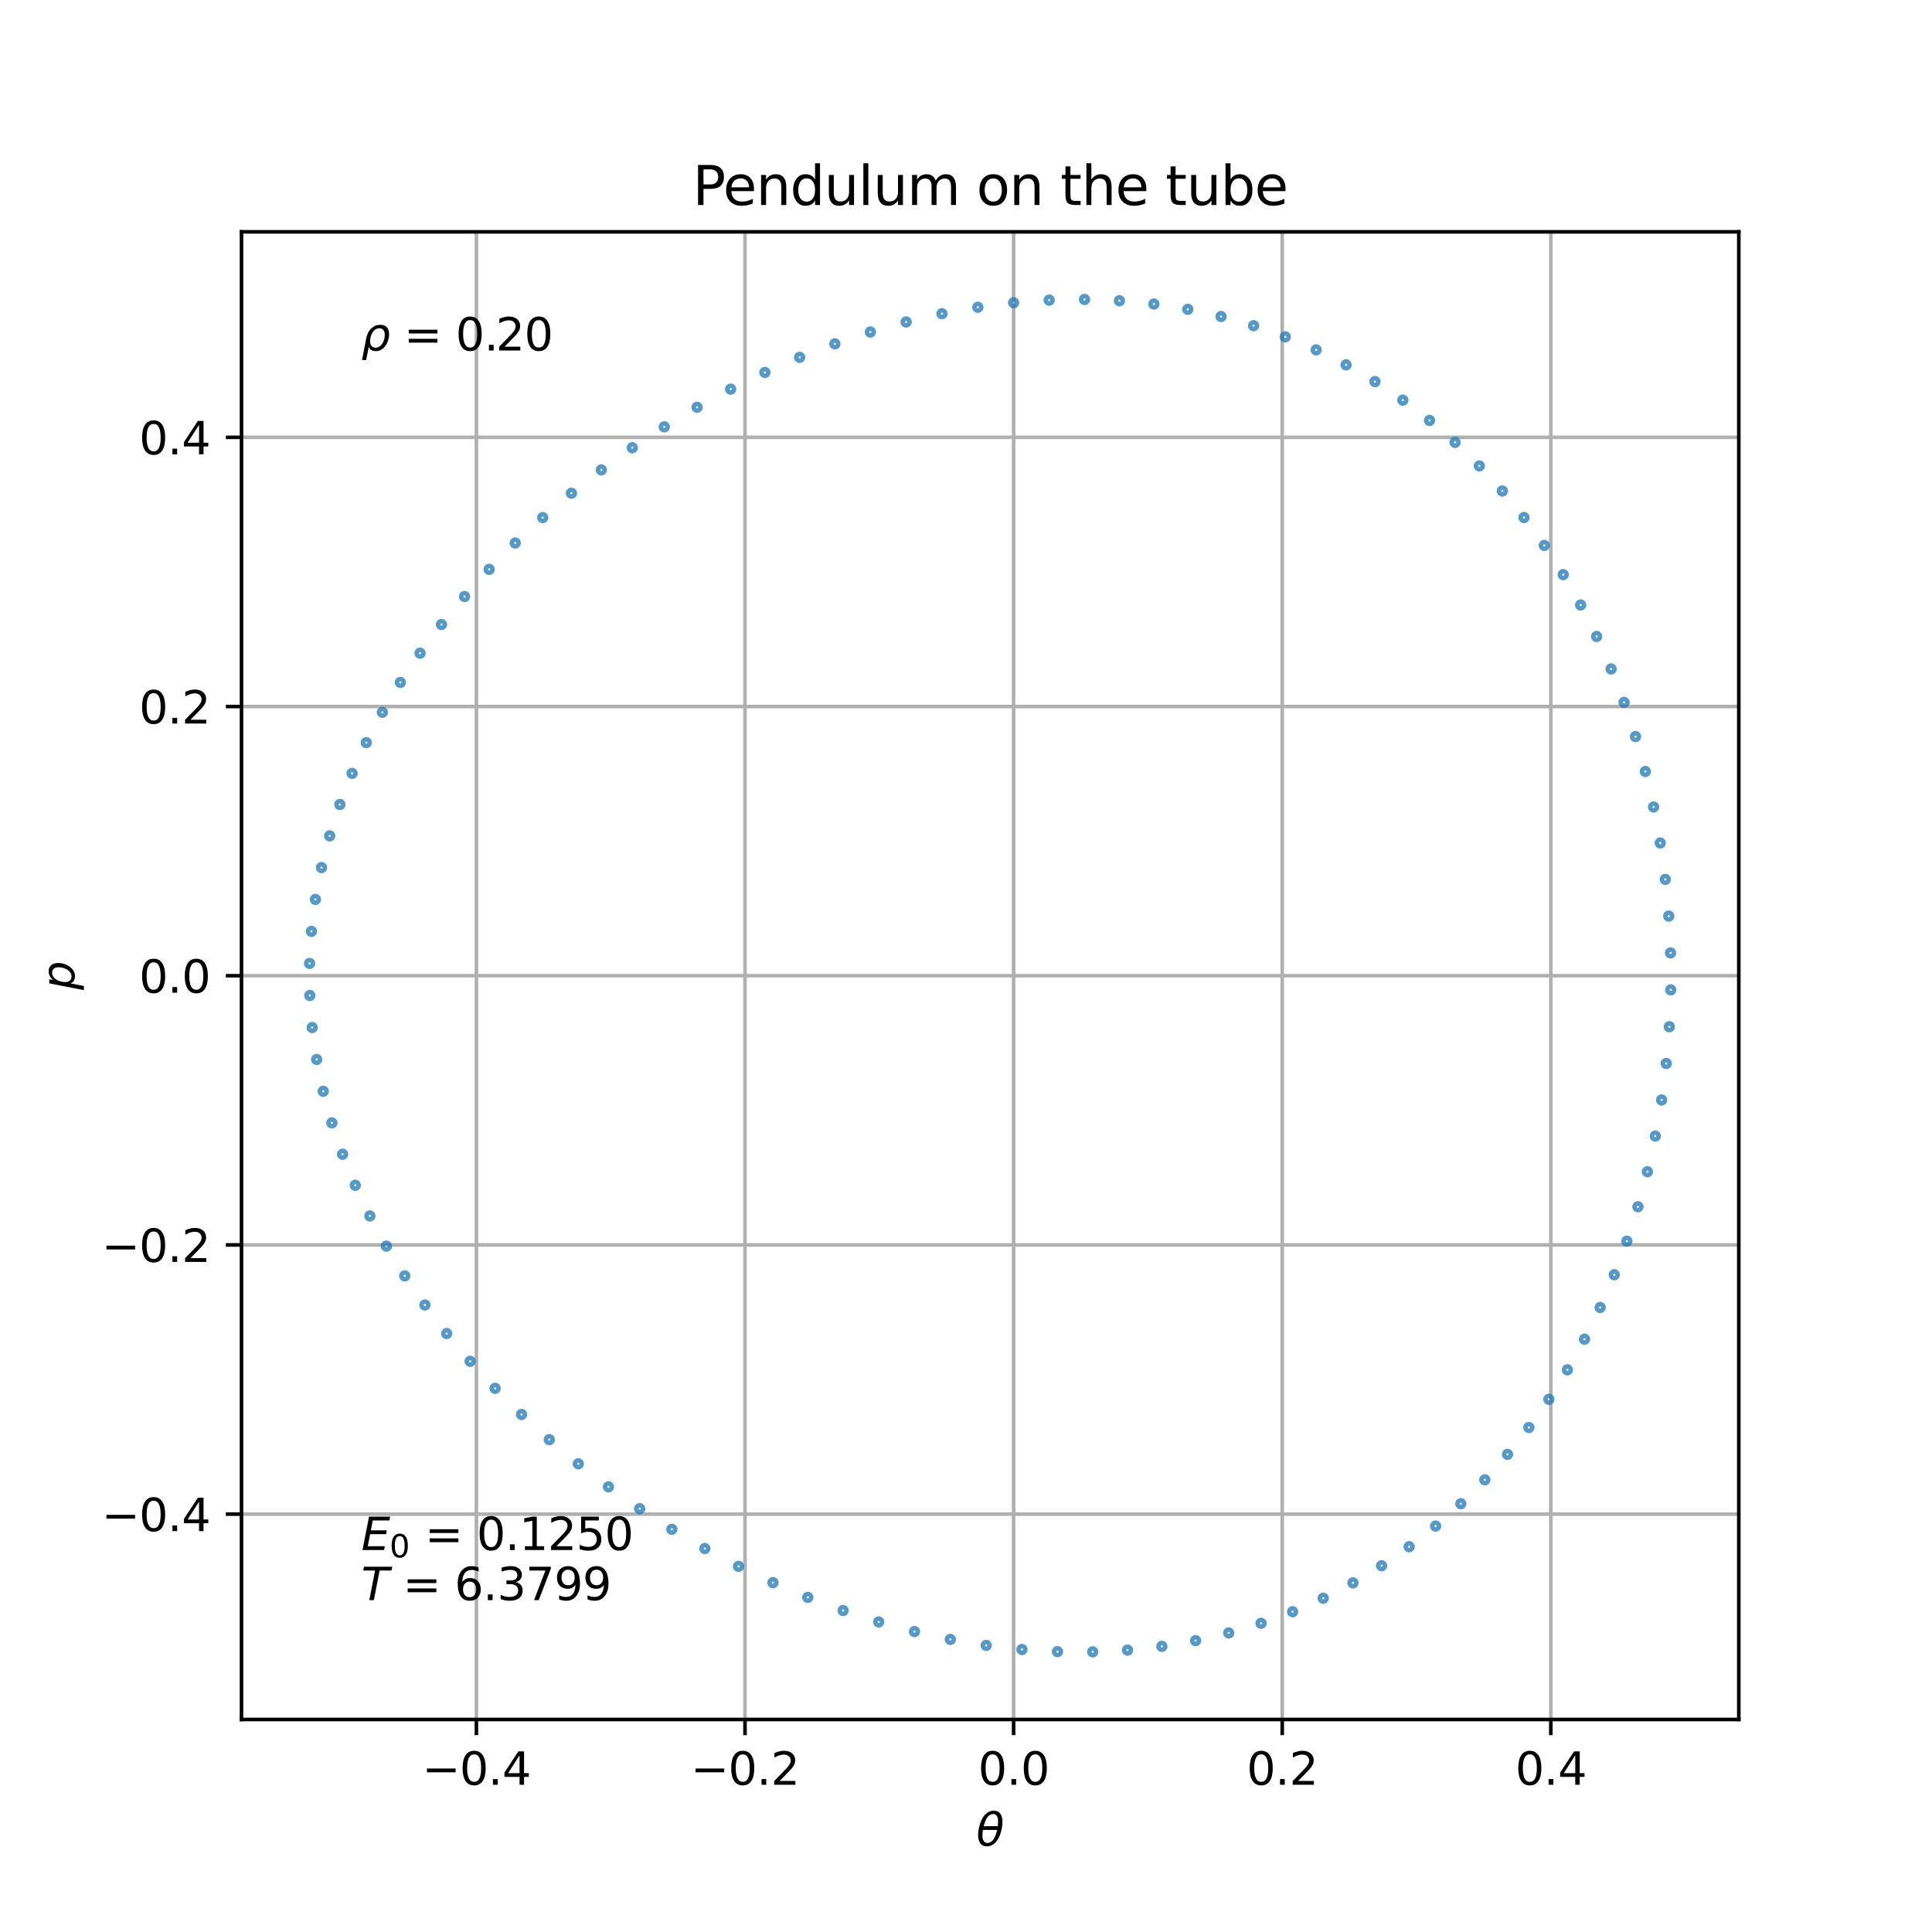 <?xml version="1.0" encoding="utf-8" standalone="no"?>
<!DOCTYPE svg PUBLIC "-//W3C//DTD SVG 1.1//EN"
  "http://www.w3.org/Graphics/SVG/1.1/DTD/svg11.dtd">
<svg xmlns:xlink="http://www.w3.org/1999/xlink" width="432pt" height="432pt" viewBox="0 0 432 432" xmlns="http://www.w3.org/2000/svg" version="1.1">
 <defs>
  <style type="text/css">*{stroke-linejoin: round; stroke-linecap: butt}</style>
 </defs>
 <g id="figure_1">
  <g id="patch_1">
   <path d="M 0 432 
L 432 432 
L 432 0 
L 0 0 
z
" style="fill: #ffffff"/>
  </g>
  <g id="axes_1">
   <g id="patch_2">
    <path d="M 54 384.48 
L 388.8 384.48 
L 388.8 51.84 
L 54 51.84 
z
" style="fill: #ffffff"/>
   </g>
   <g id="matplotlib.axis_1">
    <g id="xtick_1">
     <g id="line2d_1">
      <path d="M 106.526 384.48 
L 106.526 51.84 
" clip-path="url(#p53e9a284b6)" style="fill: none; stroke: #b0b0b0; stroke-width: 0.8; stroke-linecap: square"/>
     </g>
     <g id="line2d_2">
      <defs>
       <path id="m95e3a713a4" d="M 0 0 
L 0 3.5 
" style="stroke: #000000; stroke-width: 0.8"/>
      </defs>
      <g>
       <use xlink:href="#m95e3a713a4" x="106.526" y="384.48" style="stroke: #000000; stroke-width: 0.8"/>
      </g>
     </g>
     <g id="text_1">
      <!-- −0.4 -->
      <g transform="translate(94.384 399.078) scale(0.1 -0.1)">
       <defs>
        <path id="DejaVuSans-2212" d="M 678 2272 
L 4684 2272 
L 4684 1741 
L 678 1741 
L 678 2272 
z
" transform="scale(0.016)"/>
        <path id="DejaVuSans-30" d="M 2034 4250 
Q 1547 4250 1301 3770 
Q 1056 3291 1056 2328 
Q 1056 1369 1301 889 
Q 1547 409 2034 409 
Q 2525 409 2770 889 
Q 3016 1369 3016 2328 
Q 3016 3291 2770 3770 
Q 2525 4250 2034 4250 
z
M 2034 4750 
Q 2819 4750 3233 4129 
Q 3647 3509 3647 2328 
Q 3647 1150 3233 529 
Q 2819 -91 2034 -91 
Q 1250 -91 836 529 
Q 422 1150 422 2328 
Q 422 3509 836 4129 
Q 1250 4750 2034 4750 
z
" transform="scale(0.016)"/>
        <path id="DejaVuSans-2e" d="M 684 794 
L 1344 794 
L 1344 0 
L 684 0 
L 684 794 
z
" transform="scale(0.016)"/>
        <path id="DejaVuSans-34" d="M 2419 4116 
L 825 1625 
L 2419 1625 
L 2419 4116 
z
M 2253 4666 
L 3047 4666 
L 3047 1625 
L 3713 1625 
L 3713 1100 
L 3047 1100 
L 3047 0 
L 2419 0 
L 2419 1100 
L 313 1100 
L 313 1709 
L 2253 4666 
z
" transform="scale(0.016)"/>
       </defs>
       <use xlink:href="#DejaVuSans-2212"/>
       <use xlink:href="#DejaVuSans-30" x="83.789"/>
       <use xlink:href="#DejaVuSans-2e" x="147.412"/>
       <use xlink:href="#DejaVuSans-34" x="179.199"/>
      </g>
     </g>
    </g>
    <g id="xtick_2">
     <g id="line2d_3">
      <path d="M 166.586 384.48 
L 166.586 51.84 
" clip-path="url(#p53e9a284b6)" style="fill: none; stroke: #b0b0b0; stroke-width: 0.8; stroke-linecap: square"/>
     </g>
     <g id="line2d_4">
      <g>
       <use xlink:href="#m95e3a713a4" x="166.586" y="384.48" style="stroke: #000000; stroke-width: 0.8"/>
      </g>
     </g>
     <g id="text_2">
      <!-- −0.2 -->
      <g transform="translate(154.445 399.078) scale(0.1 -0.1)">
       <defs>
        <path id="DejaVuSans-32" d="M 1228 531 
L 3431 531 
L 3431 0 
L 469 0 
L 469 531 
Q 828 903 1448 1529 
Q 2069 2156 2228 2338 
Q 2531 2678 2651 2914 
Q 2772 3150 2772 3378 
Q 2772 3750 2511 3984 
Q 2250 4219 1831 4219 
Q 1534 4219 1204 4116 
Q 875 4013 500 3803 
L 500 4441 
Q 881 4594 1212 4672 
Q 1544 4750 1819 4750 
Q 2544 4750 2975 4387 
Q 3406 4025 3406 3419 
Q 3406 3131 3298 2873 
Q 3191 2616 2906 2266 
Q 2828 2175 2409 1742 
Q 1991 1309 1228 531 
z
" transform="scale(0.016)"/>
       </defs>
       <use xlink:href="#DejaVuSans-2212"/>
       <use xlink:href="#DejaVuSans-30" x="83.789"/>
       <use xlink:href="#DejaVuSans-2e" x="147.412"/>
       <use xlink:href="#DejaVuSans-32" x="179.199"/>
      </g>
     </g>
    </g>
    <g id="xtick_3">
     <g id="line2d_5">
      <path d="M 226.647 384.48 
L 226.647 51.84 
" clip-path="url(#p53e9a284b6)" style="fill: none; stroke: #b0b0b0; stroke-width: 0.8; stroke-linecap: square"/>
     </g>
     <g id="line2d_6">
      <g>
       <use xlink:href="#m95e3a713a4" x="226.647" y="384.48" style="stroke: #000000; stroke-width: 0.8"/>
      </g>
     </g>
     <g id="text_3">
      <!-- 0.0 -->
      <g transform="translate(218.696 399.078) scale(0.1 -0.1)">
       <use xlink:href="#DejaVuSans-30"/>
       <use xlink:href="#DejaVuSans-2e" x="63.623"/>
       <use xlink:href="#DejaVuSans-30" x="95.41"/>
      </g>
     </g>
    </g>
    <g id="xtick_4">
     <g id="line2d_7">
      <path d="M 286.708 384.48 
L 286.708 51.84 
" clip-path="url(#p53e9a284b6)" style="fill: none; stroke: #b0b0b0; stroke-width: 0.8; stroke-linecap: square"/>
     </g>
     <g id="line2d_8">
      <g>
       <use xlink:href="#m95e3a713a4" x="286.708" y="384.48" style="stroke: #000000; stroke-width: 0.8"/>
      </g>
     </g>
     <g id="text_4">
      <!-- 0.2 -->
      <g transform="translate(278.757 399.078) scale(0.1 -0.1)">
       <use xlink:href="#DejaVuSans-30"/>
       <use xlink:href="#DejaVuSans-2e" x="63.623"/>
       <use xlink:href="#DejaVuSans-32" x="95.41"/>
      </g>
     </g>
    </g>
    <g id="xtick_5">
     <g id="line2d_9">
      <path d="M 346.769 384.48 
L 346.769 51.84 
" clip-path="url(#p53e9a284b6)" style="fill: none; stroke: #b0b0b0; stroke-width: 0.8; stroke-linecap: square"/>
     </g>
     <g id="line2d_10">
      <g>
       <use xlink:href="#m95e3a713a4" x="346.769" y="384.48" style="stroke: #000000; stroke-width: 0.8"/>
      </g>
     </g>
     <g id="text_5">
      <!-- 0.4 -->
      <g transform="translate(338.818 399.078) scale(0.1 -0.1)">
       <use xlink:href="#DejaVuSans-30"/>
       <use xlink:href="#DejaVuSans-2e" x="63.623"/>
       <use xlink:href="#DejaVuSans-34" x="95.41"/>
      </g>
     </g>
    </g>
    <g id="text_6">
     <!-- $\theta$ -->
     <g transform="translate(218.3 412.757) scale(0.1 -0.1)">
      <defs>
       <path id="DejaVuSans-Oblique-3b8" d="M 2913 2219 
L 925 2219 
Q 791 1284 928 888 
Q 1100 400 1566 400 
Q 2034 400 2391 891 
Q 2703 1322 2913 2219 
z
M 3009 2750 
Q 3094 3638 2984 3950 
Q 2813 4444 2353 4444 
Q 1875 4444 1525 3956 
Q 1250 3563 1034 2750 
L 3009 2750 
z
M 2444 4913 
Q 3194 4913 3494 4250 
Q 3794 3591 3566 2422 
Q 3341 1256 2781 594 
Q 2225 -72 1475 -72 
Q 722 -72 425 594 
Q 128 1256 353 2422 
Q 581 3591 1134 4250 
Q 1691 4913 2444 4913 
z
" transform="scale(0.016)"/>
      </defs>
      <use xlink:href="#DejaVuSans-Oblique-3b8" transform="translate(0 0.234)"/>
     </g>
    </g>
   </g>
   <g id="matplotlib.axis_2">
    <g id="ytick_1">
     <g id="line2d_11">
      <path d="M 54 338.559 
L 388.8 338.559 
" clip-path="url(#p53e9a284b6)" style="fill: none; stroke: #b0b0b0; stroke-width: 0.8; stroke-linecap: square"/>
     </g>
     <g id="line2d_12">
      <defs>
       <path id="m45308338ae" d="M 0 0 
L -3.5 0 
" style="stroke: #000000; stroke-width: 0.8"/>
      </defs>
      <g>
       <use xlink:href="#m45308338ae" x="54" y="338.559" style="stroke: #000000; stroke-width: 0.8"/>
      </g>
     </g>
     <g id="text_7">
      <!-- −0.4 -->
      <g transform="translate(22.717 342.358) scale(0.1 -0.1)">
       <use xlink:href="#DejaVuSans-2212"/>
       <use xlink:href="#DejaVuSans-30" x="83.789"/>
       <use xlink:href="#DejaVuSans-2e" x="147.412"/>
       <use xlink:href="#DejaVuSans-34" x="179.199"/>
      </g>
     </g>
    </g>
    <g id="ytick_2">
     <g id="line2d_13">
      <path d="M 54 278.367 
L 388.8 278.367 
" clip-path="url(#p53e9a284b6)" style="fill: none; stroke: #b0b0b0; stroke-width: 0.8; stroke-linecap: square"/>
     </g>
     <g id="line2d_14">
      <g>
       <use xlink:href="#m45308338ae" x="54" y="278.367" style="stroke: #000000; stroke-width: 0.8"/>
      </g>
     </g>
     <g id="text_8">
      <!-- −0.2 -->
      <g transform="translate(22.717 282.166) scale(0.1 -0.1)">
       <use xlink:href="#DejaVuSans-2212"/>
       <use xlink:href="#DejaVuSans-30" x="83.789"/>
       <use xlink:href="#DejaVuSans-2e" x="147.412"/>
       <use xlink:href="#DejaVuSans-32" x="179.199"/>
      </g>
     </g>
    </g>
    <g id="ytick_3">
     <g id="line2d_15">
      <path d="M 54 218.174 
L 388.8 218.174 
" clip-path="url(#p53e9a284b6)" style="fill: none; stroke: #b0b0b0; stroke-width: 0.8; stroke-linecap: square"/>
     </g>
     <g id="line2d_16">
      <g>
       <use xlink:href="#m45308338ae" x="54" y="218.174" style="stroke: #000000; stroke-width: 0.8"/>
      </g>
     </g>
     <g id="text_9">
      <!-- 0.0 -->
      <g transform="translate(31.097 221.973) scale(0.1 -0.1)">
       <use xlink:href="#DejaVuSans-30"/>
       <use xlink:href="#DejaVuSans-2e" x="63.623"/>
       <use xlink:href="#DejaVuSans-30" x="95.41"/>
      </g>
     </g>
    </g>
    <g id="ytick_4">
     <g id="line2d_17">
      <path d="M 54 157.982 
L 388.8 157.982 
" clip-path="url(#p53e9a284b6)" style="fill: none; stroke: #b0b0b0; stroke-width: 0.8; stroke-linecap: square"/>
     </g>
     <g id="line2d_18">
      <g>
       <use xlink:href="#m45308338ae" x="54" y="157.982" style="stroke: #000000; stroke-width: 0.8"/>
      </g>
     </g>
     <g id="text_10">
      <!-- 0.2 -->
      <g transform="translate(31.097 161.781) scale(0.1 -0.1)">
       <use xlink:href="#DejaVuSans-30"/>
       <use xlink:href="#DejaVuSans-2e" x="63.623"/>
       <use xlink:href="#DejaVuSans-32" x="95.41"/>
      </g>
     </g>
    </g>
    <g id="ytick_5">
     <g id="line2d_19">
      <path d="M 54 97.789 
L 388.8 97.789 
" clip-path="url(#p53e9a284b6)" style="fill: none; stroke: #b0b0b0; stroke-width: 0.8; stroke-linecap: square"/>
     </g>
     <g id="line2d_20">
      <g>
       <use xlink:href="#m45308338ae" x="54" y="97.789" style="stroke: #000000; stroke-width: 0.8"/>
      </g>
     </g>
     <g id="text_11">
      <!-- 0.4 -->
      <g transform="translate(31.097 101.588) scale(0.1 -0.1)">
       <use xlink:href="#DejaVuSans-30"/>
       <use xlink:href="#DejaVuSans-2e" x="63.623"/>
       <use xlink:href="#DejaVuSans-34" x="95.41"/>
      </g>
     </g>
    </g>
    <g id="text_12">
     <!-- $p$ -->
     <g transform="translate(16.617 221.36) rotate(-90) scale(0.1 -0.1)">
      <defs>
       <path id="DejaVuSans-Oblique-70" d="M 3175 2156 
Q 3175 2616 2975 2859 
Q 2775 3103 2400 3103 
Q 2144 3103 1911 2972 
Q 1678 2841 1497 2591 
Q 1319 2344 1212 1994 
Q 1106 1644 1106 1300 
Q 1106 863 1306 627 
Q 1506 391 1875 391 
Q 2147 391 2380 519 
Q 2613 647 2778 891 
Q 2956 1147 3065 1494 
Q 3175 1841 3175 2156 
z
M 1394 2969 
Q 1625 3272 1939 3428 
Q 2253 3584 2638 3584 
Q 3175 3584 3472 3232 
Q 3769 2881 3769 2247 
Q 3769 1728 3584 1258 
Q 3400 788 3053 416 
Q 2822 169 2531 39 
Q 2241 -91 1919 -91 
Q 1547 -91 1294 64 
Q 1041 219 916 525 
L 556 -1331 
L -19 -1331 
L 922 3500 
L 1497 3500 
L 1394 2969 
z
" transform="scale(0.016)"/>
      </defs>
      <use xlink:href="#DejaVuSans-Oblique-70"/>
     </g>
    </g>
   </g>
   <g id="line2d_21">
    <defs>
     <path id="m5c22b25eb7" d="M 0 0.75 
C 0.199 0.75 0.39 0.671 0.53 0.53 
C 0.671 0.39 0.75 0.199 0.75 0 
C 0.75 -0.199 0.671 -0.39 0.53 -0.53 
C 0.39 -0.671 0.199 -0.75 0 -0.75 
C -0.199 -0.75 -0.39 -0.671 -0.53 -0.53 
C -0.671 -0.39 -0.75 -0.199 -0.75 0 
C -0.75 0.199 -0.671 0.39 -0.53 0.53 
C -0.39 0.671 -0.199 0.75 0 0.75 
z
" style="stroke: #1f77b4; stroke-opacity: 0.5"/>
    </defs>
    <g clip-path="url(#p53e9a284b6)">
     <use xlink:href="#m5c22b25eb7" x="226.647" y="67.693" style="fill-opacity: 0; stroke: #1f77b4; stroke-opacity: 0.5"/>
     <use xlink:href="#m5c22b25eb7" x="234.605" y="67.109" style="fill-opacity: 0; stroke: #1f77b4; stroke-opacity: 0.5"/>
     <use xlink:href="#m5c22b25eb7" x="242.5" y="66.96" style="fill-opacity: 0; stroke: #1f77b4; stroke-opacity: 0.5"/>
     <use xlink:href="#m5c22b25eb7" x="250.309" y="67.251" style="fill-opacity: 0; stroke: #1f77b4; stroke-opacity: 0.5"/>
     <use xlink:href="#m5c22b25eb7" x="258.013" y="67.983" style="fill-opacity: 0; stroke: #1f77b4; stroke-opacity: 0.5"/>
     <use xlink:href="#m5c22b25eb7" x="265.592" y="69.159" style="fill-opacity: 0; stroke: #1f77b4; stroke-opacity: 0.5"/>
     <use xlink:href="#m5c22b25eb7" x="273.028" y="70.775" style="fill-opacity: 0; stroke: #1f77b4; stroke-opacity: 0.5"/>
     <use xlink:href="#m5c22b25eb7" x="280.302" y="72.831" style="fill-opacity: 0; stroke: #1f77b4; stroke-opacity: 0.5"/>
     <use xlink:href="#m5c22b25eb7" x="287.397" y="75.321" style="fill-opacity: 0; stroke: #1f77b4; stroke-opacity: 0.5"/>
     <use xlink:href="#m5c22b25eb7" x="294.297" y="78.238" style="fill-opacity: 0; stroke: #1f77b4; stroke-opacity: 0.5"/>
     <use xlink:href="#m5c22b25eb7" x="300.986" y="81.576" style="fill-opacity: 0; stroke: #1f77b4; stroke-opacity: 0.5"/>
     <use xlink:href="#m5c22b25eb7" x="307.45" y="85.324" style="fill-opacity: 0; stroke: #1f77b4; stroke-opacity: 0.5"/>
     <use xlink:href="#m5c22b25eb7" x="313.674" y="89.471" style="fill-opacity: 0; stroke: #1f77b4; stroke-opacity: 0.5"/>
     <use xlink:href="#m5c22b25eb7" x="319.646" y="94.005" style="fill-opacity: 0; stroke: #1f77b4; stroke-opacity: 0.5"/>
     <use xlink:href="#m5c22b25eb7" x="325.353" y="98.913" style="fill-opacity: 0; stroke: #1f77b4; stroke-opacity: 0.5"/>
     <use xlink:href="#m5c22b25eb7" x="330.783" y="104.179" style="fill-opacity: 0; stroke: #1f77b4; stroke-opacity: 0.5"/>
     <use xlink:href="#m5c22b25eb7" x="335.926" y="109.787" style="fill-opacity: 0; stroke: #1f77b4; stroke-opacity: 0.5"/>
     <use xlink:href="#m5c22b25eb7" x="340.772" y="115.72" style="fill-opacity: 0; stroke: #1f77b4; stroke-opacity: 0.5"/>
     <use xlink:href="#m5c22b25eb7" x="345.312" y="121.958" style="fill-opacity: 0; stroke: #1f77b4; stroke-opacity: 0.5"/>
     <use xlink:href="#m5c22b25eb7" x="349.537" y="128.485" style="fill-opacity: 0; stroke: #1f77b4; stroke-opacity: 0.5"/>
     <use xlink:href="#m5c22b25eb7" x="353.44" y="135.278" style="fill-opacity: 0; stroke: #1f77b4; stroke-opacity: 0.5"/>
     <use xlink:href="#m5c22b25eb7" x="357.014" y="142.318" style="fill-opacity: 0; stroke: #1f77b4; stroke-opacity: 0.5"/>
     <use xlink:href="#m5c22b25eb7" x="360.252" y="149.583" style="fill-opacity: 0; stroke: #1f77b4; stroke-opacity: 0.5"/>
     <use xlink:href="#m5c22b25eb7" x="363.149" y="157.051" style="fill-opacity: 0; stroke: #1f77b4; stroke-opacity: 0.5"/>
     <use xlink:href="#m5c22b25eb7" x="365.7" y="164.7" style="fill-opacity: 0; stroke: #1f77b4; stroke-opacity: 0.5"/>
     <use xlink:href="#m5c22b25eb7" x="367.9" y="172.506" style="fill-opacity: 0; stroke: #1f77b4; stroke-opacity: 0.5"/>
     <use xlink:href="#m5c22b25eb7" x="369.746" y="180.447" style="fill-opacity: 0; stroke: #1f77b4; stroke-opacity: 0.5"/>
     <use xlink:href="#m5c22b25eb7" x="371.236" y="188.499" style="fill-opacity: 0; stroke: #1f77b4; stroke-opacity: 0.5"/>
     <use xlink:href="#m5c22b25eb7" x="372.365" y="196.638" style="fill-opacity: 0; stroke: #1f77b4; stroke-opacity: 0.5"/>
     <use xlink:href="#m5c22b25eb7" x="373.134" y="204.841" style="fill-opacity: 0; stroke: #1f77b4; stroke-opacity: 0.5"/>
     <use xlink:href="#m5c22b25eb7" x="373.539" y="213.082" style="fill-opacity: 0; stroke: #1f77b4; stroke-opacity: 0.5"/>
     <use xlink:href="#m5c22b25eb7" x="373.582" y="221.339" style="fill-opacity: 0; stroke: #1f77b4; stroke-opacity: 0.5"/>
     <use xlink:href="#m5c22b25eb7" x="373.261" y="229.586" style="fill-opacity: 0; stroke: #1f77b4; stroke-opacity: 0.5"/>
     <use xlink:href="#m5c22b25eb7" x="372.577" y="237.8" style="fill-opacity: 0; stroke: #1f77b4; stroke-opacity: 0.5"/>
     <use xlink:href="#m5c22b25eb7" x="371.532" y="245.956" style="fill-opacity: 0; stroke: #1f77b4; stroke-opacity: 0.5"/>
     <use xlink:href="#m5c22b25eb7" x="370.126" y="254.031" style="fill-opacity: 0; stroke: #1f77b4; stroke-opacity: 0.5"/>
     <use xlink:href="#m5c22b25eb7" x="368.363" y="262" style="fill-opacity: 0; stroke: #1f77b4; stroke-opacity: 0.5"/>
     <use xlink:href="#m5c22b25eb7" x="366.245" y="269.84" style="fill-opacity: 0; stroke: #1f77b4; stroke-opacity: 0.5"/>
     <use xlink:href="#m5c22b25eb7" x="363.775" y="277.527" style="fill-opacity: 0; stroke: #1f77b4; stroke-opacity: 0.5"/>
     <use xlink:href="#m5c22b25eb7" x="360.959" y="285.04" style="fill-opacity: 0; stroke: #1f77b4; stroke-opacity: 0.5"/>
     <use xlink:href="#m5c22b25eb7" x="357.8" y="292.354" style="fill-opacity: 0; stroke: #1f77b4; stroke-opacity: 0.5"/>
     <use xlink:href="#m5c22b25eb7" x="354.304" y="299.448" style="fill-opacity: 0; stroke: #1f77b4; stroke-opacity: 0.5"/>
     <use xlink:href="#m5c22b25eb7" x="350.477" y="306.301" style="fill-opacity: 0; stroke: #1f77b4; stroke-opacity: 0.5"/>
     <use xlink:href="#m5c22b25eb7" x="346.327" y="312.891" style="fill-opacity: 0; stroke: #1f77b4; stroke-opacity: 0.5"/>
     <use xlink:href="#m5c22b25eb7" x="341.86" y="319.199" style="fill-opacity: 0; stroke: #1f77b4; stroke-opacity: 0.5"/>
     <use xlink:href="#m5c22b25eb7" x="337.084" y="325.205" style="fill-opacity: 0; stroke: #1f77b4; stroke-opacity: 0.5"/>
     <use xlink:href="#m5c22b25eb7" x="332.01" y="330.89" style="fill-opacity: 0; stroke: #1f77b4; stroke-opacity: 0.5"/>
     <use xlink:href="#m5c22b25eb7" x="326.646" y="336.237" style="fill-opacity: 0; stroke: #1f77b4; stroke-opacity: 0.5"/>
     <use xlink:href="#m5c22b25eb7" x="321.002" y="341.23" style="fill-opacity: 0; stroke: #1f77b4; stroke-opacity: 0.5"/>
     <use xlink:href="#m5c22b25eb7" x="315.092" y="345.853" style="fill-opacity: 0; stroke: #1f77b4; stroke-opacity: 0.5"/>
     <use xlink:href="#m5c22b25eb7" x="308.925" y="350.092" style="fill-opacity: 0; stroke: #1f77b4; stroke-opacity: 0.5"/>
     <use xlink:href="#m5c22b25eb7" x="302.516" y="353.934" style="fill-opacity: 0; stroke: #1f77b4; stroke-opacity: 0.5"/>
     <use xlink:href="#m5c22b25eb7" x="295.878" y="357.368" style="fill-opacity: 0; stroke: #1f77b4; stroke-opacity: 0.5"/>
     <use xlink:href="#m5c22b25eb7" x="289.026" y="360.385" style="fill-opacity: 0; stroke: #1f77b4; stroke-opacity: 0.5"/>
     <use xlink:href="#m5c22b25eb7" x="281.975" y="362.975" style="fill-opacity: 0; stroke: #1f77b4; stroke-opacity: 0.5"/>
     <use xlink:href="#m5c22b25eb7" x="274.741" y="365.132" style="fill-opacity: 0; stroke: #1f77b4; stroke-opacity: 0.5"/>
     <use xlink:href="#m5c22b25eb7" x="267.341" y="366.852" style="fill-opacity: 0; stroke: #1f77b4; stroke-opacity: 0.5"/>
     <use xlink:href="#m5c22b25eb7" x="259.794" y="368.13" style="fill-opacity: 0; stroke: #1f77b4; stroke-opacity: 0.5"/>
     <use xlink:href="#m5c22b25eb7" x="252.117" y="368.966" style="fill-opacity: 0; stroke: #1f77b4; stroke-opacity: 0.5"/>
     <use xlink:href="#m5c22b25eb7" x="244.331" y="369.36" style="fill-opacity: 0; stroke: #1f77b4; stroke-opacity: 0.5"/>
     <use xlink:href="#m5c22b25eb7" x="236.455" y="369.313" style="fill-opacity: 0; stroke: #1f77b4; stroke-opacity: 0.5"/>
     <use xlink:href="#m5c22b25eb7" x="228.51" y="368.83" style="fill-opacity: 0; stroke: #1f77b4; stroke-opacity: 0.5"/>
     <use xlink:href="#m5c22b25eb7" x="220.517" y="367.916" style="fill-opacity: 0; stroke: #1f77b4; stroke-opacity: 0.5"/>
     <use xlink:href="#m5c22b25eb7" x="212.499" y="366.579" style="fill-opacity: 0; stroke: #1f77b4; stroke-opacity: 0.5"/>
     <use xlink:href="#m5c22b25eb7" x="204.478" y="364.826" style="fill-opacity: 0; stroke: #1f77b4; stroke-opacity: 0.5"/>
     <use xlink:href="#m5c22b25eb7" x="196.478" y="362.668" style="fill-opacity: 0; stroke: #1f77b4; stroke-opacity: 0.5"/>
     <use xlink:href="#m5c22b25eb7" x="188.521" y="360.117" style="fill-opacity: 0; stroke: #1f77b4; stroke-opacity: 0.5"/>
     <use xlink:href="#m5c22b25eb7" x="180.631" y="357.185" style="fill-opacity: 0; stroke: #1f77b4; stroke-opacity: 0.5"/>
     <use xlink:href="#m5c22b25eb7" x="172.832" y="353.888" style="fill-opacity: 0; stroke: #1f77b4; stroke-opacity: 0.5"/>
     <use xlink:href="#m5c22b25eb7" x="165.149" y="350.239" style="fill-opacity: 0; stroke: #1f77b4; stroke-opacity: 0.5"/>
     <use xlink:href="#m5c22b25eb7" x="157.606" y="346.255" style="fill-opacity: 0; stroke: #1f77b4; stroke-opacity: 0.5"/>
     <use xlink:href="#m5c22b25eb7" x="150.227" y="341.952" style="fill-opacity: 0; stroke: #1f77b4; stroke-opacity: 0.5"/>
     <use xlink:href="#m5c22b25eb7" x="143.035" y="337.348" style="fill-opacity: 0; stroke: #1f77b4; stroke-opacity: 0.5"/>
     <use xlink:href="#m5c22b25eb7" x="136.055" y="332.461" style="fill-opacity: 0; stroke: #1f77b4; stroke-opacity: 0.5"/>
     <use xlink:href="#m5c22b25eb7" x="129.31" y="327.307" style="fill-opacity: 0; stroke: #1f77b4; stroke-opacity: 0.5"/>
     <use xlink:href="#m5c22b25eb7" x="122.823" y="321.907" style="fill-opacity: 0; stroke: #1f77b4; stroke-opacity: 0.5"/>
     <use xlink:href="#m5c22b25eb7" x="116.616" y="316.276" style="fill-opacity: 0; stroke: #1f77b4; stroke-opacity: 0.5"/>
     <use xlink:href="#m5c22b25eb7" x="110.71" y="310.433" style="fill-opacity: 0; stroke: #1f77b4; stroke-opacity: 0.5"/>
     <use xlink:href="#m5c22b25eb7" x="105.128" y="304.397" style="fill-opacity: 0; stroke: #1f77b4; stroke-opacity: 0.5"/>
     <use xlink:href="#m5c22b25eb7" x="99.887" y="298.183" style="fill-opacity: 0; stroke: #1f77b4; stroke-opacity: 0.5"/>
     <use xlink:href="#m5c22b25eb7" x="95.007" y="291.809" style="fill-opacity: 0; stroke: #1f77b4; stroke-opacity: 0.5"/>
     <use xlink:href="#m5c22b25eb7" x="90.506" y="285.291" style="fill-opacity: 0; stroke: #1f77b4; stroke-opacity: 0.5"/>
     <use xlink:href="#m5c22b25eb7" x="86.401" y="278.646" style="fill-opacity: 0; stroke: #1f77b4; stroke-opacity: 0.5"/>
     <use xlink:href="#m5c22b25eb7" x="82.705" y="271.888" style="fill-opacity: 0; stroke: #1f77b4; stroke-opacity: 0.5"/>
     <use xlink:href="#m5c22b25eb7" x="79.433" y="265.031" style="fill-opacity: 0; stroke: #1f77b4; stroke-opacity: 0.5"/>
     <use xlink:href="#m5c22b25eb7" x="76.598" y="258.091" style="fill-opacity: 0; stroke: #1f77b4; stroke-opacity: 0.5"/>
     <use xlink:href="#m5c22b25eb7" x="74.209" y="251.081" style="fill-opacity: 0; stroke: #1f77b4; stroke-opacity: 0.5"/>
     <use xlink:href="#m5c22b25eb7" x="72.276" y="244.013" style="fill-opacity: 0; stroke: #1f77b4; stroke-opacity: 0.5"/>
     <use xlink:href="#m5c22b25eb7" x="70.805" y="236.902" style="fill-opacity: 0; stroke: #1f77b4; stroke-opacity: 0.5"/>
     <use xlink:href="#m5c22b25eb7" x="69.803" y="229.759" style="fill-opacity: 0; stroke: #1f77b4; stroke-opacity: 0.5"/>
     <use xlink:href="#m5c22b25eb7" x="69.274" y="222.596" style="fill-opacity: 0; stroke: #1f77b4; stroke-opacity: 0.5"/>
     <use xlink:href="#m5c22b25eb7" x="69.218" y="215.426" style="fill-opacity: 0; stroke: #1f77b4; stroke-opacity: 0.5"/>
     <use xlink:href="#m5c22b25eb7" x="69.637" y="208.26" style="fill-opacity: 0; stroke: #1f77b4; stroke-opacity: 0.5"/>
     <use xlink:href="#m5c22b25eb7" x="70.529" y="201.112" style="fill-opacity: 0; stroke: #1f77b4; stroke-opacity: 0.5"/>
     <use xlink:href="#m5c22b25eb7" x="71.891" y="193.992" style="fill-opacity: 0; stroke: #1f77b4; stroke-opacity: 0.5"/>
     <use xlink:href="#m5c22b25eb7" x="73.716" y="186.913" style="fill-opacity: 0; stroke: #1f77b4; stroke-opacity: 0.5"/>
     <use xlink:href="#m5c22b25eb7" x="76" y="179.888" style="fill-opacity: 0; stroke: #1f77b4; stroke-opacity: 0.5"/>
     <use xlink:href="#m5c22b25eb7" x="78.732" y="172.93" style="fill-opacity: 0; stroke: #1f77b4; stroke-opacity: 0.5"/>
     <use xlink:href="#m5c22b25eb7" x="81.903" y="166.053" style="fill-opacity: 0; stroke: #1f77b4; stroke-opacity: 0.5"/>
     <use xlink:href="#m5c22b25eb7" x="85.501" y="159.271" style="fill-opacity: 0; stroke: #1f77b4; stroke-opacity: 0.5"/>
     <use xlink:href="#m5c22b25eb7" x="89.512" y="152.597" style="fill-opacity: 0; stroke: #1f77b4; stroke-opacity: 0.5"/>
     <use xlink:href="#m5c22b25eb7" x="93.922" y="146.049" style="fill-opacity: 0; stroke: #1f77b4; stroke-opacity: 0.5"/>
     <use xlink:href="#m5c22b25eb7" x="98.715" y="139.64" style="fill-opacity: 0; stroke: #1f77b4; stroke-opacity: 0.5"/>
     <use xlink:href="#m5c22b25eb7" x="103.873" y="133.387" style="fill-opacity: 0; stroke: #1f77b4; stroke-opacity: 0.5"/>
     <use xlink:href="#m5c22b25eb7" x="109.378" y="127.308" style="fill-opacity: 0; stroke: #1f77b4; stroke-opacity: 0.5"/>
     <use xlink:href="#m5c22b25eb7" x="115.21" y="121.418" style="fill-opacity: 0; stroke: #1f77b4; stroke-opacity: 0.5"/>
     <use xlink:href="#m5c22b25eb7" x="121.348" y="115.736" style="fill-opacity: 0; stroke: #1f77b4; stroke-opacity: 0.5"/>
     <use xlink:href="#m5c22b25eb7" x="127.772" y="110.28" style="fill-opacity: 0; stroke: #1f77b4; stroke-opacity: 0.5"/>
     <use xlink:href="#m5c22b25eb7" x="134.459" y="105.068" style="fill-opacity: 0; stroke: #1f77b4; stroke-opacity: 0.5"/>
     <use xlink:href="#m5c22b25eb7" x="141.386" y="100.116" style="fill-opacity: 0; stroke: #1f77b4; stroke-opacity: 0.5"/>
     <use xlink:href="#m5c22b25eb7" x="148.53" y="95.445" style="fill-opacity: 0; stroke: #1f77b4; stroke-opacity: 0.5"/>
     <use xlink:href="#m5c22b25eb7" x="155.868" y="91.07" style="fill-opacity: 0; stroke: #1f77b4; stroke-opacity: 0.5"/>
     <use xlink:href="#m5c22b25eb7" x="163.375" y="87.01" style="fill-opacity: 0; stroke: #1f77b4; stroke-opacity: 0.5"/>
     <use xlink:href="#m5c22b25eb7" x="171.028" y="83.282" style="fill-opacity: 0; stroke: #1f77b4; stroke-opacity: 0.5"/>
     <use xlink:href="#m5c22b25eb7" x="178.801" y="79.901" style="fill-opacity: 0; stroke: #1f77b4; stroke-opacity: 0.5"/>
     <use xlink:href="#m5c22b25eb7" x="186.672" y="76.883" style="fill-opacity: 0; stroke: #1f77b4; stroke-opacity: 0.5"/>
     <use xlink:href="#m5c22b25eb7" x="194.615" y="74.241" style="fill-opacity: 0; stroke: #1f77b4; stroke-opacity: 0.5"/>
     <use xlink:href="#m5c22b25eb7" x="202.608" y="71.991" style="fill-opacity: 0; stroke: #1f77b4; stroke-opacity: 0.5"/>
     <use xlink:href="#m5c22b25eb7" x="210.626" y="70.142" style="fill-opacity: 0; stroke: #1f77b4; stroke-opacity: 0.5"/>
     <use xlink:href="#m5c22b25eb7" x="218.647" y="68.707" style="fill-opacity: 0; stroke: #1f77b4; stroke-opacity: 0.5"/>
     <use xlink:href="#m5c22b25eb7" x="226.647" y="67.693" style="fill-opacity: 0; stroke: #1f77b4; stroke-opacity: 0.5"/>
     <use xlink:href="#m5c22b25eb7" x="234.605" y="67.109" style="fill-opacity: 0; stroke: #1f77b4; stroke-opacity: 0.5"/>
     <use xlink:href="#m5c22b25eb7" x="242.5" y="66.96" style="fill-opacity: 0; stroke: #1f77b4; stroke-opacity: 0.5"/>
     <use xlink:href="#m5c22b25eb7" x="250.309" y="67.251" style="fill-opacity: 0; stroke: #1f77b4; stroke-opacity: 0.5"/>
     <use xlink:href="#m5c22b25eb7" x="258.013" y="67.983" style="fill-opacity: 0; stroke: #1f77b4; stroke-opacity: 0.5"/>
     <use xlink:href="#m5c22b25eb7" x="265.592" y="69.159" style="fill-opacity: 0; stroke: #1f77b4; stroke-opacity: 0.5"/>
     <use xlink:href="#m5c22b25eb7" x="273.028" y="70.775" style="fill-opacity: 0; stroke: #1f77b4; stroke-opacity: 0.5"/>
     <use xlink:href="#m5c22b25eb7" x="280.302" y="72.831" style="fill-opacity: 0; stroke: #1f77b4; stroke-opacity: 0.5"/>
     <use xlink:href="#m5c22b25eb7" x="287.397" y="75.321" style="fill-opacity: 0; stroke: #1f77b4; stroke-opacity: 0.5"/>
     <use xlink:href="#m5c22b25eb7" x="294.297" y="78.238" style="fill-opacity: 0; stroke: #1f77b4; stroke-opacity: 0.5"/>
     <use xlink:href="#m5c22b25eb7" x="300.986" y="81.576" style="fill-opacity: 0; stroke: #1f77b4; stroke-opacity: 0.5"/>
     <use xlink:href="#m5c22b25eb7" x="307.45" y="85.324" style="fill-opacity: 0; stroke: #1f77b4; stroke-opacity: 0.5"/>
     <use xlink:href="#m5c22b25eb7" x="313.674" y="89.471" style="fill-opacity: 0; stroke: #1f77b4; stroke-opacity: 0.5"/>
     <use xlink:href="#m5c22b25eb7" x="319.646" y="94.005" style="fill-opacity: 0; stroke: #1f77b4; stroke-opacity: 0.5"/>
     <use xlink:href="#m5c22b25eb7" x="325.353" y="98.913" style="fill-opacity: 0; stroke: #1f77b4; stroke-opacity: 0.5"/>
     <use xlink:href="#m5c22b25eb7" x="330.783" y="104.179" style="fill-opacity: 0; stroke: #1f77b4; stroke-opacity: 0.5"/>
     <use xlink:href="#m5c22b25eb7" x="335.926" y="109.787" style="fill-opacity: 0; stroke: #1f77b4; stroke-opacity: 0.5"/>
     <use xlink:href="#m5c22b25eb7" x="340.772" y="115.72" style="fill-opacity: 0; stroke: #1f77b4; stroke-opacity: 0.5"/>
     <use xlink:href="#m5c22b25eb7" x="345.312" y="121.958" style="fill-opacity: 0; stroke: #1f77b4; stroke-opacity: 0.5"/>
     <use xlink:href="#m5c22b25eb7" x="349.537" y="128.485" style="fill-opacity: 0; stroke: #1f77b4; stroke-opacity: 0.5"/>
     <use xlink:href="#m5c22b25eb7" x="353.44" y="135.278" style="fill-opacity: 0; stroke: #1f77b4; stroke-opacity: 0.5"/>
     <use xlink:href="#m5c22b25eb7" x="357.014" y="142.318" style="fill-opacity: 0; stroke: #1f77b4; stroke-opacity: 0.5"/>
     <use xlink:href="#m5c22b25eb7" x="360.252" y="149.583" style="fill-opacity: 0; stroke: #1f77b4; stroke-opacity: 0.5"/>
     <use xlink:href="#m5c22b25eb7" x="363.149" y="157.051" style="fill-opacity: 0; stroke: #1f77b4; stroke-opacity: 0.5"/>
     <use xlink:href="#m5c22b25eb7" x="365.7" y="164.7" style="fill-opacity: 0; stroke: #1f77b4; stroke-opacity: 0.5"/>
     <use xlink:href="#m5c22b25eb7" x="367.9" y="172.506" style="fill-opacity: 0; stroke: #1f77b4; stroke-opacity: 0.5"/>
     <use xlink:href="#m5c22b25eb7" x="369.746" y="180.447" style="fill-opacity: 0; stroke: #1f77b4; stroke-opacity: 0.5"/>
     <use xlink:href="#m5c22b25eb7" x="371.236" y="188.499" style="fill-opacity: 0; stroke: #1f77b4; stroke-opacity: 0.5"/>
     <use xlink:href="#m5c22b25eb7" x="372.365" y="196.638" style="fill-opacity: 0; stroke: #1f77b4; stroke-opacity: 0.5"/>
     <use xlink:href="#m5c22b25eb7" x="373.134" y="204.841" style="fill-opacity: 0; stroke: #1f77b4; stroke-opacity: 0.5"/>
     <use xlink:href="#m5c22b25eb7" x="373.539" y="213.082" style="fill-opacity: 0; stroke: #1f77b4; stroke-opacity: 0.5"/>
     <use xlink:href="#m5c22b25eb7" x="373.582" y="221.339" style="fill-opacity: 0; stroke: #1f77b4; stroke-opacity: 0.5"/>
     <use xlink:href="#m5c22b25eb7" x="373.261" y="229.586" style="fill-opacity: 0; stroke: #1f77b4; stroke-opacity: 0.5"/>
     <use xlink:href="#m5c22b25eb7" x="372.577" y="237.8" style="fill-opacity: 0; stroke: #1f77b4; stroke-opacity: 0.5"/>
     <use xlink:href="#m5c22b25eb7" x="371.532" y="245.956" style="fill-opacity: 0; stroke: #1f77b4; stroke-opacity: 0.5"/>
     <use xlink:href="#m5c22b25eb7" x="370.126" y="254.031" style="fill-opacity: 0; stroke: #1f77b4; stroke-opacity: 0.5"/>
     <use xlink:href="#m5c22b25eb7" x="368.363" y="262" style="fill-opacity: 0; stroke: #1f77b4; stroke-opacity: 0.5"/>
     <use xlink:href="#m5c22b25eb7" x="366.245" y="269.84" style="fill-opacity: 0; stroke: #1f77b4; stroke-opacity: 0.5"/>
     <use xlink:href="#m5c22b25eb7" x="363.775" y="277.527" style="fill-opacity: 0; stroke: #1f77b4; stroke-opacity: 0.5"/>
     <use xlink:href="#m5c22b25eb7" x="360.959" y="285.04" style="fill-opacity: 0; stroke: #1f77b4; stroke-opacity: 0.5"/>
     <use xlink:href="#m5c22b25eb7" x="357.8" y="292.354" style="fill-opacity: 0; stroke: #1f77b4; stroke-opacity: 0.5"/>
     <use xlink:href="#m5c22b25eb7" x="354.304" y="299.448" style="fill-opacity: 0; stroke: #1f77b4; stroke-opacity: 0.5"/>
     <use xlink:href="#m5c22b25eb7" x="350.477" y="306.301" style="fill-opacity: 0; stroke: #1f77b4; stroke-opacity: 0.5"/>
     <use xlink:href="#m5c22b25eb7" x="346.327" y="312.891" style="fill-opacity: 0; stroke: #1f77b4; stroke-opacity: 0.5"/>
     <use xlink:href="#m5c22b25eb7" x="341.86" y="319.199" style="fill-opacity: 0; stroke: #1f77b4; stroke-opacity: 0.5"/>
     <use xlink:href="#m5c22b25eb7" x="337.084" y="325.205" style="fill-opacity: 0; stroke: #1f77b4; stroke-opacity: 0.5"/>
     <use xlink:href="#m5c22b25eb7" x="332.01" y="330.89" style="fill-opacity: 0; stroke: #1f77b4; stroke-opacity: 0.5"/>
     <use xlink:href="#m5c22b25eb7" x="326.646" y="336.237" style="fill-opacity: 0; stroke: #1f77b4; stroke-opacity: 0.5"/>
     <use xlink:href="#m5c22b25eb7" x="321.002" y="341.23" style="fill-opacity: 0; stroke: #1f77b4; stroke-opacity: 0.5"/>
     <use xlink:href="#m5c22b25eb7" x="315.092" y="345.853" style="fill-opacity: 0; stroke: #1f77b4; stroke-opacity: 0.5"/>
     <use xlink:href="#m5c22b25eb7" x="308.925" y="350.092" style="fill-opacity: 0; stroke: #1f77b4; stroke-opacity: 0.5"/>
     <use xlink:href="#m5c22b25eb7" x="302.516" y="353.934" style="fill-opacity: 0; stroke: #1f77b4; stroke-opacity: 0.5"/>
     <use xlink:href="#m5c22b25eb7" x="295.878" y="357.368" style="fill-opacity: 0; stroke: #1f77b4; stroke-opacity: 0.5"/>
     <use xlink:href="#m5c22b25eb7" x="289.026" y="360.385" style="fill-opacity: 0; stroke: #1f77b4; stroke-opacity: 0.5"/>
     <use xlink:href="#m5c22b25eb7" x="281.975" y="362.975" style="fill-opacity: 0; stroke: #1f77b4; stroke-opacity: 0.5"/>
     <use xlink:href="#m5c22b25eb7" x="274.741" y="365.132" style="fill-opacity: 0; stroke: #1f77b4; stroke-opacity: 0.5"/>
     <use xlink:href="#m5c22b25eb7" x="267.341" y="366.852" style="fill-opacity: 0; stroke: #1f77b4; stroke-opacity: 0.5"/>
     <use xlink:href="#m5c22b25eb7" x="259.794" y="368.13" style="fill-opacity: 0; stroke: #1f77b4; stroke-opacity: 0.5"/>
     <use xlink:href="#m5c22b25eb7" x="252.117" y="368.966" style="fill-opacity: 0; stroke: #1f77b4; stroke-opacity: 0.5"/>
     <use xlink:href="#m5c22b25eb7" x="244.331" y="369.36" style="fill-opacity: 0; stroke: #1f77b4; stroke-opacity: 0.5"/>
     <use xlink:href="#m5c22b25eb7" x="236.455" y="369.313" style="fill-opacity: 0; stroke: #1f77b4; stroke-opacity: 0.5"/>
     <use xlink:href="#m5c22b25eb7" x="228.51" y="368.83" style="fill-opacity: 0; stroke: #1f77b4; stroke-opacity: 0.5"/>
     <use xlink:href="#m5c22b25eb7" x="220.517" y="367.916" style="fill-opacity: 0; stroke: #1f77b4; stroke-opacity: 0.5"/>
     <use xlink:href="#m5c22b25eb7" x="212.499" y="366.579" style="fill-opacity: 0; stroke: #1f77b4; stroke-opacity: 0.5"/>
     <use xlink:href="#m5c22b25eb7" x="204.478" y="364.826" style="fill-opacity: 0; stroke: #1f77b4; stroke-opacity: 0.5"/>
     <use xlink:href="#m5c22b25eb7" x="196.478" y="362.668" style="fill-opacity: 0; stroke: #1f77b4; stroke-opacity: 0.5"/>
     <use xlink:href="#m5c22b25eb7" x="188.521" y="360.117" style="fill-opacity: 0; stroke: #1f77b4; stroke-opacity: 0.5"/>
     <use xlink:href="#m5c22b25eb7" x="180.631" y="357.185" style="fill-opacity: 0; stroke: #1f77b4; stroke-opacity: 0.5"/>
     <use xlink:href="#m5c22b25eb7" x="172.832" y="353.888" style="fill-opacity: 0; stroke: #1f77b4; stroke-opacity: 0.5"/>
     <use xlink:href="#m5c22b25eb7" x="165.149" y="350.239" style="fill-opacity: 0; stroke: #1f77b4; stroke-opacity: 0.5"/>
     <use xlink:href="#m5c22b25eb7" x="157.606" y="346.255" style="fill-opacity: 0; stroke: #1f77b4; stroke-opacity: 0.5"/>
     <use xlink:href="#m5c22b25eb7" x="150.227" y="341.952" style="fill-opacity: 0; stroke: #1f77b4; stroke-opacity: 0.5"/>
     <use xlink:href="#m5c22b25eb7" x="143.035" y="337.348" style="fill-opacity: 0; stroke: #1f77b4; stroke-opacity: 0.5"/>
     <use xlink:href="#m5c22b25eb7" x="136.055" y="332.461" style="fill-opacity: 0; stroke: #1f77b4; stroke-opacity: 0.5"/>
     <use xlink:href="#m5c22b25eb7" x="129.31" y="327.307" style="fill-opacity: 0; stroke: #1f77b4; stroke-opacity: 0.5"/>
     <use xlink:href="#m5c22b25eb7" x="122.823" y="321.907" style="fill-opacity: 0; stroke: #1f77b4; stroke-opacity: 0.5"/>
     <use xlink:href="#m5c22b25eb7" x="116.616" y="316.276" style="fill-opacity: 0; stroke: #1f77b4; stroke-opacity: 0.5"/>
     <use xlink:href="#m5c22b25eb7" x="110.71" y="310.433" style="fill-opacity: 0; stroke: #1f77b4; stroke-opacity: 0.5"/>
     <use xlink:href="#m5c22b25eb7" x="105.128" y="304.397" style="fill-opacity: 0; stroke: #1f77b4; stroke-opacity: 0.5"/>
     <use xlink:href="#m5c22b25eb7" x="99.887" y="298.183" style="fill-opacity: 0; stroke: #1f77b4; stroke-opacity: 0.5"/>
     <use xlink:href="#m5c22b25eb7" x="95.007" y="291.809" style="fill-opacity: 0; stroke: #1f77b4; stroke-opacity: 0.5"/>
     <use xlink:href="#m5c22b25eb7" x="90.506" y="285.291" style="fill-opacity: 0; stroke: #1f77b4; stroke-opacity: 0.5"/>
     <use xlink:href="#m5c22b25eb7" x="86.401" y="278.646" style="fill-opacity: 0; stroke: #1f77b4; stroke-opacity: 0.5"/>
     <use xlink:href="#m5c22b25eb7" x="82.705" y="271.888" style="fill-opacity: 0; stroke: #1f77b4; stroke-opacity: 0.5"/>
     <use xlink:href="#m5c22b25eb7" x="79.433" y="265.031" style="fill-opacity: 0; stroke: #1f77b4; stroke-opacity: 0.5"/>
     <use xlink:href="#m5c22b25eb7" x="76.598" y="258.091" style="fill-opacity: 0; stroke: #1f77b4; stroke-opacity: 0.5"/>
     <use xlink:href="#m5c22b25eb7" x="74.209" y="251.081" style="fill-opacity: 0; stroke: #1f77b4; stroke-opacity: 0.5"/>
     <use xlink:href="#m5c22b25eb7" x="72.276" y="244.013" style="fill-opacity: 0; stroke: #1f77b4; stroke-opacity: 0.5"/>
     <use xlink:href="#m5c22b25eb7" x="70.805" y="236.902" style="fill-opacity: 0; stroke: #1f77b4; stroke-opacity: 0.5"/>
     <use xlink:href="#m5c22b25eb7" x="69.803" y="229.759" style="fill-opacity: 0; stroke: #1f77b4; stroke-opacity: 0.5"/>
     <use xlink:href="#m5c22b25eb7" x="69.274" y="222.596" style="fill-opacity: 0; stroke: #1f77b4; stroke-opacity: 0.5"/>
     <use xlink:href="#m5c22b25eb7" x="69.218" y="215.426" style="fill-opacity: 0; stroke: #1f77b4; stroke-opacity: 0.5"/>
     <use xlink:href="#m5c22b25eb7" x="69.637" y="208.26" style="fill-opacity: 0; stroke: #1f77b4; stroke-opacity: 0.5"/>
     <use xlink:href="#m5c22b25eb7" x="70.529" y="201.112" style="fill-opacity: 0; stroke: #1f77b4; stroke-opacity: 0.5"/>
     <use xlink:href="#m5c22b25eb7" x="71.891" y="193.992" style="fill-opacity: 0; stroke: #1f77b4; stroke-opacity: 0.5"/>
     <use xlink:href="#m5c22b25eb7" x="73.716" y="186.913" style="fill-opacity: 0; stroke: #1f77b4; stroke-opacity: 0.5"/>
     <use xlink:href="#m5c22b25eb7" x="76" y="179.888" style="fill-opacity: 0; stroke: #1f77b4; stroke-opacity: 0.5"/>
     <use xlink:href="#m5c22b25eb7" x="78.732" y="172.93" style="fill-opacity: 0; stroke: #1f77b4; stroke-opacity: 0.5"/>
     <use xlink:href="#m5c22b25eb7" x="81.903" y="166.053" style="fill-opacity: 0; stroke: #1f77b4; stroke-opacity: 0.5"/>
     <use xlink:href="#m5c22b25eb7" x="85.501" y="159.271" style="fill-opacity: 0; stroke: #1f77b4; stroke-opacity: 0.5"/>
     <use xlink:href="#m5c22b25eb7" x="89.512" y="152.597" style="fill-opacity: 0; stroke: #1f77b4; stroke-opacity: 0.5"/>
     <use xlink:href="#m5c22b25eb7" x="93.922" y="146.049" style="fill-opacity: 0; stroke: #1f77b4; stroke-opacity: 0.5"/>
     <use xlink:href="#m5c22b25eb7" x="98.715" y="139.64" style="fill-opacity: 0; stroke: #1f77b4; stroke-opacity: 0.5"/>
     <use xlink:href="#m5c22b25eb7" x="103.873" y="133.387" style="fill-opacity: 0; stroke: #1f77b4; stroke-opacity: 0.5"/>
     <use xlink:href="#m5c22b25eb7" x="109.378" y="127.308" style="fill-opacity: 0; stroke: #1f77b4; stroke-opacity: 0.5"/>
     <use xlink:href="#m5c22b25eb7" x="115.21" y="121.418" style="fill-opacity: 0; stroke: #1f77b4; stroke-opacity: 0.5"/>
     <use xlink:href="#m5c22b25eb7" x="121.348" y="115.736" style="fill-opacity: 0; stroke: #1f77b4; stroke-opacity: 0.5"/>
     <use xlink:href="#m5c22b25eb7" x="127.772" y="110.28" style="fill-opacity: 0; stroke: #1f77b4; stroke-opacity: 0.5"/>
     <use xlink:href="#m5c22b25eb7" x="134.459" y="105.068" style="fill-opacity: 0; stroke: #1f77b4; stroke-opacity: 0.5"/>
     <use xlink:href="#m5c22b25eb7" x="141.386" y="100.116" style="fill-opacity: 0; stroke: #1f77b4; stroke-opacity: 0.5"/>
     <use xlink:href="#m5c22b25eb7" x="148.53" y="95.445" style="fill-opacity: 0; stroke: #1f77b4; stroke-opacity: 0.5"/>
     <use xlink:href="#m5c22b25eb7" x="155.868" y="91.07" style="fill-opacity: 0; stroke: #1f77b4; stroke-opacity: 0.5"/>
     <use xlink:href="#m5c22b25eb7" x="163.375" y="87.01" style="fill-opacity: 0; stroke: #1f77b4; stroke-opacity: 0.5"/>
     <use xlink:href="#m5c22b25eb7" x="171.028" y="83.282" style="fill-opacity: 0; stroke: #1f77b4; stroke-opacity: 0.5"/>
     <use xlink:href="#m5c22b25eb7" x="178.801" y="79.901" style="fill-opacity: 0; stroke: #1f77b4; stroke-opacity: 0.5"/>
     <use xlink:href="#m5c22b25eb7" x="186.672" y="76.883" style="fill-opacity: 0; stroke: #1f77b4; stroke-opacity: 0.5"/>
     <use xlink:href="#m5c22b25eb7" x="194.615" y="74.241" style="fill-opacity: 0; stroke: #1f77b4; stroke-opacity: 0.5"/>
     <use xlink:href="#m5c22b25eb7" x="202.608" y="71.991" style="fill-opacity: 0; stroke: #1f77b4; stroke-opacity: 0.5"/>
     <use xlink:href="#m5c22b25eb7" x="210.626" y="70.142" style="fill-opacity: 0; stroke: #1f77b4; stroke-opacity: 0.5"/>
     <use xlink:href="#m5c22b25eb7" x="218.647" y="68.707" style="fill-opacity: 0; stroke: #1f77b4; stroke-opacity: 0.5"/>
    </g>
   </g>
   <g id="patch_3">
    <path d="M 54 384.48 
L 54 51.84 
" style="fill: none; stroke: #000000; stroke-width: 0.8; stroke-linejoin: miter; stroke-linecap: square"/>
   </g>
   <g id="patch_4">
    <path d="M 388.8 384.48 
L 388.8 51.84 
" style="fill: none; stroke: #000000; stroke-width: 0.8; stroke-linejoin: miter; stroke-linecap: square"/>
   </g>
   <g id="patch_5">
    <path d="M 54 384.48 
L 388.8 384.48 
" style="fill: none; stroke: #000000; stroke-width: 0.8; stroke-linejoin: miter; stroke-linecap: square"/>
   </g>
   <g id="patch_6">
    <path d="M 54 51.84 
L 388.8 51.84 
" style="fill: none; stroke: #000000; stroke-width: 0.8; stroke-linejoin: miter; stroke-linecap: square"/>
   </g>
   <g id="text_13">
    <!-- $\rho$ = 0.20 -->
    <g transform="translate(80.784 78.451) scale(0.1 -0.1)">
     <defs>
      <path id="DejaVuSans-Oblique-3c1" d="M 1203 2875 
Q 1453 3194 1981 3475 
Q 2188 3584 2756 3584 
Q 3394 3584 3694 3078 
Q 3994 2572 3834 1747 
Q 3672 922 3175 415 
Q 2678 -91 2041 -91 
Q 1656 -91 1409 63 
Q 1163 213 1044 525 
L 681 -1331 
L 103 -1331 
L 697 1716 
Q 838 2438 1203 2875 
z
M 3238 1747 
Q 3359 2381 3169 2744 
Q 2978 3103 2522 3103 
Q 2066 3103 1734 2744 
Q 1403 2381 1281 1747 
Q 1156 1113 1347 750 
Q 1538 391 1994 391 
Q 2450 391 2781 750 
Q 3113 1113 3238 1747 
z
" transform="scale(0.016)"/>
      <path id="DejaVuSans-20" transform="scale(0.016)"/>
      <path id="DejaVuSans-3d" d="M 678 2906 
L 4684 2906 
L 4684 2381 
L 678 2381 
L 678 2906 
z
M 678 1631 
L 4684 1631 
L 4684 1100 
L 678 1100 
L 678 1631 
z
" transform="scale(0.016)"/>
     </defs>
     <use xlink:href="#DejaVuSans-Oblique-3c1" transform="translate(0 0.781)"/>
     <use xlink:href="#DejaVuSans-20" transform="translate(63.477 0.781)"/>
     <use xlink:href="#DejaVuSans-3d" transform="translate(95.264 0.781)"/>
     <use xlink:href="#DejaVuSans-20" transform="translate(179.053 0.781)"/>
     <use xlink:href="#DejaVuSans-30" transform="translate(210.84 0.781)"/>
     <use xlink:href="#DejaVuSans-2e" transform="translate(274.463 0.781)"/>
     <use xlink:href="#DejaVuSans-32" transform="translate(300.75 0.781)"/>
     <use xlink:href="#DejaVuSans-30" transform="translate(364.373 0.781)"/>
    </g>
   </g>
   <g id="text_14">
    <!-- $E_0$ = 0.1250 -->
    <g transform="translate(80.784 346.671) scale(0.1 -0.1)">
     <defs>
      <path id="DejaVuSans-Oblique-45" d="M 1081 4666 
L 4031 4666 
L 3928 4134 
L 1606 4134 
L 1338 2753 
L 3566 2753 
L 3463 2222 
L 1234 2222 
L 909 531 
L 3284 531 
L 3181 0 
L 172 0 
L 1081 4666 
z
" transform="scale(0.016)"/>
      <path id="DejaVuSans-31" d="M 794 531 
L 1825 531 
L 1825 4091 
L 703 3866 
L 703 4441 
L 1819 4666 
L 2450 4666 
L 2450 531 
L 3481 531 
L 3481 0 
L 794 0 
L 794 531 
z
" transform="scale(0.016)"/>
      <path id="DejaVuSans-35" d="M 691 4666 
L 3169 4666 
L 3169 4134 
L 1269 4134 
L 1269 2991 
Q 1406 3038 1543 3061 
Q 1681 3084 1819 3084 
Q 2600 3084 3056 2656 
Q 3513 2228 3513 1497 
Q 3513 744 3044 326 
Q 2575 -91 1722 -91 
Q 1428 -91 1123 -41 
Q 819 9 494 109 
L 494 744 
Q 775 591 1075 516 
Q 1375 441 1709 441 
Q 2250 441 2565 725 
Q 2881 1009 2881 1497 
Q 2881 1984 2565 2268 
Q 2250 2553 1709 2553 
Q 1456 2553 1204 2497 
Q 953 2441 691 2322 
L 691 4666 
z
" transform="scale(0.016)"/>
     </defs>
     <use xlink:href="#DejaVuSans-Oblique-45" transform="translate(0 0.781)"/>
     <use xlink:href="#DejaVuSans-30" transform="translate(63.184 -15.625) scale(0.7)"/>
     <use xlink:href="#DejaVuSans-20" transform="translate(110.454 0.781)"/>
     <use xlink:href="#DejaVuSans-3d" transform="translate(142.241 0.781)"/>
     <use xlink:href="#DejaVuSans-20" transform="translate(226.03 0.781)"/>
     <use xlink:href="#DejaVuSans-30" transform="translate(257.817 0.781)"/>
     <use xlink:href="#DejaVuSans-2e" transform="translate(321.44 0.781)"/>
     <use xlink:href="#DejaVuSans-31" transform="translate(353.228 0.781)"/>
     <use xlink:href="#DejaVuSans-32" transform="translate(416.851 0.781)"/>
     <use xlink:href="#DejaVuSans-35" transform="translate(480.474 0.781)"/>
     <use xlink:href="#DejaVuSans-30" transform="translate(544.097 0.781)"/>
    </g>
    <!-- $T$ = 6.3799 -->
    <g transform="translate(80.784 357.869) scale(0.1 -0.1)">
     <defs>
      <path id="DejaVuSans-Oblique-54" d="M 378 4666 
L 4325 4666 
L 4225 4134 
L 2559 4134 
L 1759 0 
L 1125 0 
L 1925 4134 
L 275 4134 
L 378 4666 
z
" transform="scale(0.016)"/>
      <path id="DejaVuSans-36" d="M 2113 2584 
Q 1688 2584 1439 2293 
Q 1191 2003 1191 1497 
Q 1191 994 1439 701 
Q 1688 409 2113 409 
Q 2538 409 2786 701 
Q 3034 994 3034 1497 
Q 3034 2003 2786 2293 
Q 2538 2584 2113 2584 
z
M 3366 4563 
L 3366 3988 
Q 3128 4100 2886 4159 
Q 2644 4219 2406 4219 
Q 1781 4219 1451 3797 
Q 1122 3375 1075 2522 
Q 1259 2794 1537 2939 
Q 1816 3084 2150 3084 
Q 2853 3084 3261 2657 
Q 3669 2231 3669 1497 
Q 3669 778 3244 343 
Q 2819 -91 2113 -91 
Q 1303 -91 875 529 
Q 447 1150 447 2328 
Q 447 3434 972 4092 
Q 1497 4750 2381 4750 
Q 2619 4750 2861 4703 
Q 3103 4656 3366 4563 
z
" transform="scale(0.016)"/>
      <path id="DejaVuSans-33" d="M 2597 2516 
Q 3050 2419 3304 2112 
Q 3559 1806 3559 1356 
Q 3559 666 3084 287 
Q 2609 -91 1734 -91 
Q 1441 -91 1130 -33 
Q 819 25 488 141 
L 488 750 
Q 750 597 1062 519 
Q 1375 441 1716 441 
Q 2309 441 2620 675 
Q 2931 909 2931 1356 
Q 2931 1769 2642 2001 
Q 2353 2234 1838 2234 
L 1294 2234 
L 1294 2753 
L 1863 2753 
Q 2328 2753 2575 2939 
Q 2822 3125 2822 3475 
Q 2822 3834 2567 4026 
Q 2313 4219 1838 4219 
Q 1578 4219 1281 4162 
Q 984 4106 628 3988 
L 628 4550 
Q 988 4650 1302 4700 
Q 1616 4750 1894 4750 
Q 2613 4750 3031 4423 
Q 3450 4097 3450 3541 
Q 3450 3153 3228 2886 
Q 3006 2619 2597 2516 
z
" transform="scale(0.016)"/>
      <path id="DejaVuSans-37" d="M 525 4666 
L 3525 4666 
L 3525 4397 
L 1831 0 
L 1172 0 
L 2766 4134 
L 525 4134 
L 525 4666 
z
" transform="scale(0.016)"/>
      <path id="DejaVuSans-39" d="M 703 97 
L 703 672 
Q 941 559 1184 500 
Q 1428 441 1663 441 
Q 2288 441 2617 861 
Q 2947 1281 2994 2138 
Q 2813 1869 2534 1725 
Q 2256 1581 1919 1581 
Q 1219 1581 811 2004 
Q 403 2428 403 3163 
Q 403 3881 828 4315 
Q 1253 4750 1959 4750 
Q 2769 4750 3195 4129 
Q 3622 3509 3622 2328 
Q 3622 1225 3098 567 
Q 2575 -91 1691 -91 
Q 1453 -91 1209 -44 
Q 966 3 703 97 
z
M 1959 2075 
Q 2384 2075 2632 2365 
Q 2881 2656 2881 3163 
Q 2881 3666 2632 3958 
Q 2384 4250 1959 4250 
Q 1534 4250 1286 3958 
Q 1038 3666 1038 3163 
Q 1038 2656 1286 2365 
Q 1534 2075 1959 2075 
z
" transform="scale(0.016)"/>
     </defs>
     <use xlink:href="#DejaVuSans-Oblique-54" transform="translate(0 0.781)"/>
     <use xlink:href="#DejaVuSans-20" transform="translate(61.084 0.781)"/>
     <use xlink:href="#DejaVuSans-3d" transform="translate(92.871 0.781)"/>
     <use xlink:href="#DejaVuSans-20" transform="translate(176.66 0.781)"/>
     <use xlink:href="#DejaVuSans-36" transform="translate(208.447 0.781)"/>
     <use xlink:href="#DejaVuSans-2e" transform="translate(272.07 0.781)"/>
     <use xlink:href="#DejaVuSans-33" transform="translate(303.857 0.781)"/>
     <use xlink:href="#DejaVuSans-37" transform="translate(367.48 0.781)"/>
     <use xlink:href="#DejaVuSans-39" transform="translate(431.104 0.781)"/>
     <use xlink:href="#DejaVuSans-39" transform="translate(494.727 0.781)"/>
    </g>
   </g>
   <g id="text_15">
    <!-- Pendulum on the tube -->
    <g transform="translate(154.883 45.84) scale(0.12 -0.12)">
     <defs>
      <path id="DejaVuSans-50" d="M 1259 4147 
L 1259 2394 
L 2053 2394 
Q 2494 2394 2734 2622 
Q 2975 2850 2975 3272 
Q 2975 3691 2734 3919 
Q 2494 4147 2053 4147 
L 1259 4147 
z
M 628 4666 
L 2053 4666 
Q 2838 4666 3239 4311 
Q 3641 3956 3641 3272 
Q 3641 2581 3239 2228 
Q 2838 1875 2053 1875 
L 1259 1875 
L 1259 0 
L 628 0 
L 628 4666 
z
" transform="scale(0.016)"/>
      <path id="DejaVuSans-65" d="M 3597 1894 
L 3597 1613 
L 953 1613 
Q 991 1019 1311 708 
Q 1631 397 2203 397 
Q 2534 397 2845 478 
Q 3156 559 3463 722 
L 3463 178 
Q 3153 47 2828 -22 
Q 2503 -91 2169 -91 
Q 1331 -91 842 396 
Q 353 884 353 1716 
Q 353 2575 817 3079 
Q 1281 3584 2069 3584 
Q 2775 3584 3186 3129 
Q 3597 2675 3597 1894 
z
M 3022 2063 
Q 3016 2534 2758 2815 
Q 2500 3097 2075 3097 
Q 1594 3097 1305 2825 
Q 1016 2553 972 2059 
L 3022 2063 
z
" transform="scale(0.016)"/>
      <path id="DejaVuSans-6e" d="M 3513 2113 
L 3513 0 
L 2938 0 
L 2938 2094 
Q 2938 2591 2744 2837 
Q 2550 3084 2163 3084 
Q 1697 3084 1428 2787 
Q 1159 2491 1159 1978 
L 1159 0 
L 581 0 
L 581 3500 
L 1159 3500 
L 1159 2956 
Q 1366 3272 1645 3428 
Q 1925 3584 2291 3584 
Q 2894 3584 3203 3211 
Q 3513 2838 3513 2113 
z
" transform="scale(0.016)"/>
      <path id="DejaVuSans-64" d="M 2906 2969 
L 2906 4863 
L 3481 4863 
L 3481 0 
L 2906 0 
L 2906 525 
Q 2725 213 2448 61 
Q 2172 -91 1784 -91 
Q 1150 -91 751 415 
Q 353 922 353 1747 
Q 353 2572 751 3078 
Q 1150 3584 1784 3584 
Q 2172 3584 2448 3432 
Q 2725 3281 2906 2969 
z
M 947 1747 
Q 947 1113 1208 752 
Q 1469 391 1925 391 
Q 2381 391 2643 752 
Q 2906 1113 2906 1747 
Q 2906 2381 2643 2742 
Q 2381 3103 1925 3103 
Q 1469 3103 1208 2742 
Q 947 2381 947 1747 
z
" transform="scale(0.016)"/>
      <path id="DejaVuSans-75" d="M 544 1381 
L 544 3500 
L 1119 3500 
L 1119 1403 
Q 1119 906 1312 657 
Q 1506 409 1894 409 
Q 2359 409 2629 706 
Q 2900 1003 2900 1516 
L 2900 3500 
L 3475 3500 
L 3475 0 
L 2900 0 
L 2900 538 
Q 2691 219 2414 64 
Q 2138 -91 1772 -91 
Q 1169 -91 856 284 
Q 544 659 544 1381 
z
M 1991 3584 
L 1991 3584 
z
" transform="scale(0.016)"/>
      <path id="DejaVuSans-6c" d="M 603 4863 
L 1178 4863 
L 1178 0 
L 603 0 
L 603 4863 
z
" transform="scale(0.016)"/>
      <path id="DejaVuSans-6d" d="M 3328 2828 
Q 3544 3216 3844 3400 
Q 4144 3584 4550 3584 
Q 5097 3584 5394 3201 
Q 5691 2819 5691 2113 
L 5691 0 
L 5113 0 
L 5113 2094 
Q 5113 2597 4934 2840 
Q 4756 3084 4391 3084 
Q 3944 3084 3684 2787 
Q 3425 2491 3425 1978 
L 3425 0 
L 2847 0 
L 2847 2094 
Q 2847 2600 2669 2842 
Q 2491 3084 2119 3084 
Q 1678 3084 1418 2786 
Q 1159 2488 1159 1978 
L 1159 0 
L 581 0 
L 581 3500 
L 1159 3500 
L 1159 2956 
Q 1356 3278 1631 3431 
Q 1906 3584 2284 3584 
Q 2666 3584 2933 3390 
Q 3200 3197 3328 2828 
z
" transform="scale(0.016)"/>
      <path id="DejaVuSans-6f" d="M 1959 3097 
Q 1497 3097 1228 2736 
Q 959 2375 959 1747 
Q 959 1119 1226 758 
Q 1494 397 1959 397 
Q 2419 397 2687 759 
Q 2956 1122 2956 1747 
Q 2956 2369 2687 2733 
Q 2419 3097 1959 3097 
z
M 1959 3584 
Q 2709 3584 3137 3096 
Q 3566 2609 3566 1747 
Q 3566 888 3137 398 
Q 2709 -91 1959 -91 
Q 1206 -91 779 398 
Q 353 888 353 1747 
Q 353 2609 779 3096 
Q 1206 3584 1959 3584 
z
" transform="scale(0.016)"/>
      <path id="DejaVuSans-74" d="M 1172 4494 
L 1172 3500 
L 2356 3500 
L 2356 3053 
L 1172 3053 
L 1172 1153 
Q 1172 725 1289 603 
Q 1406 481 1766 481 
L 2356 481 
L 2356 0 
L 1766 0 
Q 1100 0 847 248 
Q 594 497 594 1153 
L 594 3053 
L 172 3053 
L 172 3500 
L 594 3500 
L 594 4494 
L 1172 4494 
z
" transform="scale(0.016)"/>
      <path id="DejaVuSans-68" d="M 3513 2113 
L 3513 0 
L 2938 0 
L 2938 2094 
Q 2938 2591 2744 2837 
Q 2550 3084 2163 3084 
Q 1697 3084 1428 2787 
Q 1159 2491 1159 1978 
L 1159 0 
L 581 0 
L 581 4863 
L 1159 4863 
L 1159 2956 
Q 1366 3272 1645 3428 
Q 1925 3584 2291 3584 
Q 2894 3584 3203 3211 
Q 3513 2838 3513 2113 
z
" transform="scale(0.016)"/>
      <path id="DejaVuSans-62" d="M 3116 1747 
Q 3116 2381 2855 2742 
Q 2594 3103 2138 3103 
Q 1681 3103 1420 2742 
Q 1159 2381 1159 1747 
Q 1159 1113 1420 752 
Q 1681 391 2138 391 
Q 2594 391 2855 752 
Q 3116 1113 3116 1747 
z
M 1159 2969 
Q 1341 3281 1617 3432 
Q 1894 3584 2278 3584 
Q 2916 3584 3314 3078 
Q 3713 2572 3713 1747 
Q 3713 922 3314 415 
Q 2916 -91 2278 -91 
Q 1894 -91 1617 61 
Q 1341 213 1159 525 
L 1159 0 
L 581 0 
L 581 4863 
L 1159 4863 
L 1159 2969 
z
" transform="scale(0.016)"/>
     </defs>
     <use xlink:href="#DejaVuSans-50"/>
     <use xlink:href="#DejaVuSans-65" x="56.678"/>
     <use xlink:href="#DejaVuSans-6e" x="118.201"/>
     <use xlink:href="#DejaVuSans-64" x="181.58"/>
     <use xlink:href="#DejaVuSans-75" x="245.057"/>
     <use xlink:href="#DejaVuSans-6c" x="308.436"/>
     <use xlink:href="#DejaVuSans-75" x="336.219"/>
     <use xlink:href="#DejaVuSans-6d" x="399.598"/>
     <use xlink:href="#DejaVuSans-20" x="497.01"/>
     <use xlink:href="#DejaVuSans-6f" x="528.797"/>
     <use xlink:href="#DejaVuSans-6e" x="589.979"/>
     <use xlink:href="#DejaVuSans-20" x="653.357"/>
     <use xlink:href="#DejaVuSans-74" x="685.145"/>
     <use xlink:href="#DejaVuSans-68" x="724.354"/>
     <use xlink:href="#DejaVuSans-65" x="787.732"/>
     <use xlink:href="#DejaVuSans-20" x="849.256"/>
     <use xlink:href="#DejaVuSans-74" x="881.043"/>
     <use xlink:href="#DejaVuSans-75" x="920.252"/>
     <use xlink:href="#DejaVuSans-62" x="983.631"/>
     <use xlink:href="#DejaVuSans-65" x="1047.107"/>
    </g>
   </g>
  </g>
 </g>
 <defs>
  <clipPath id="p53e9a284b6">
   <rect x="54" y="51.84" width="334.8" height="332.64"/>
  </clipPath>
 </defs>
</svg>
